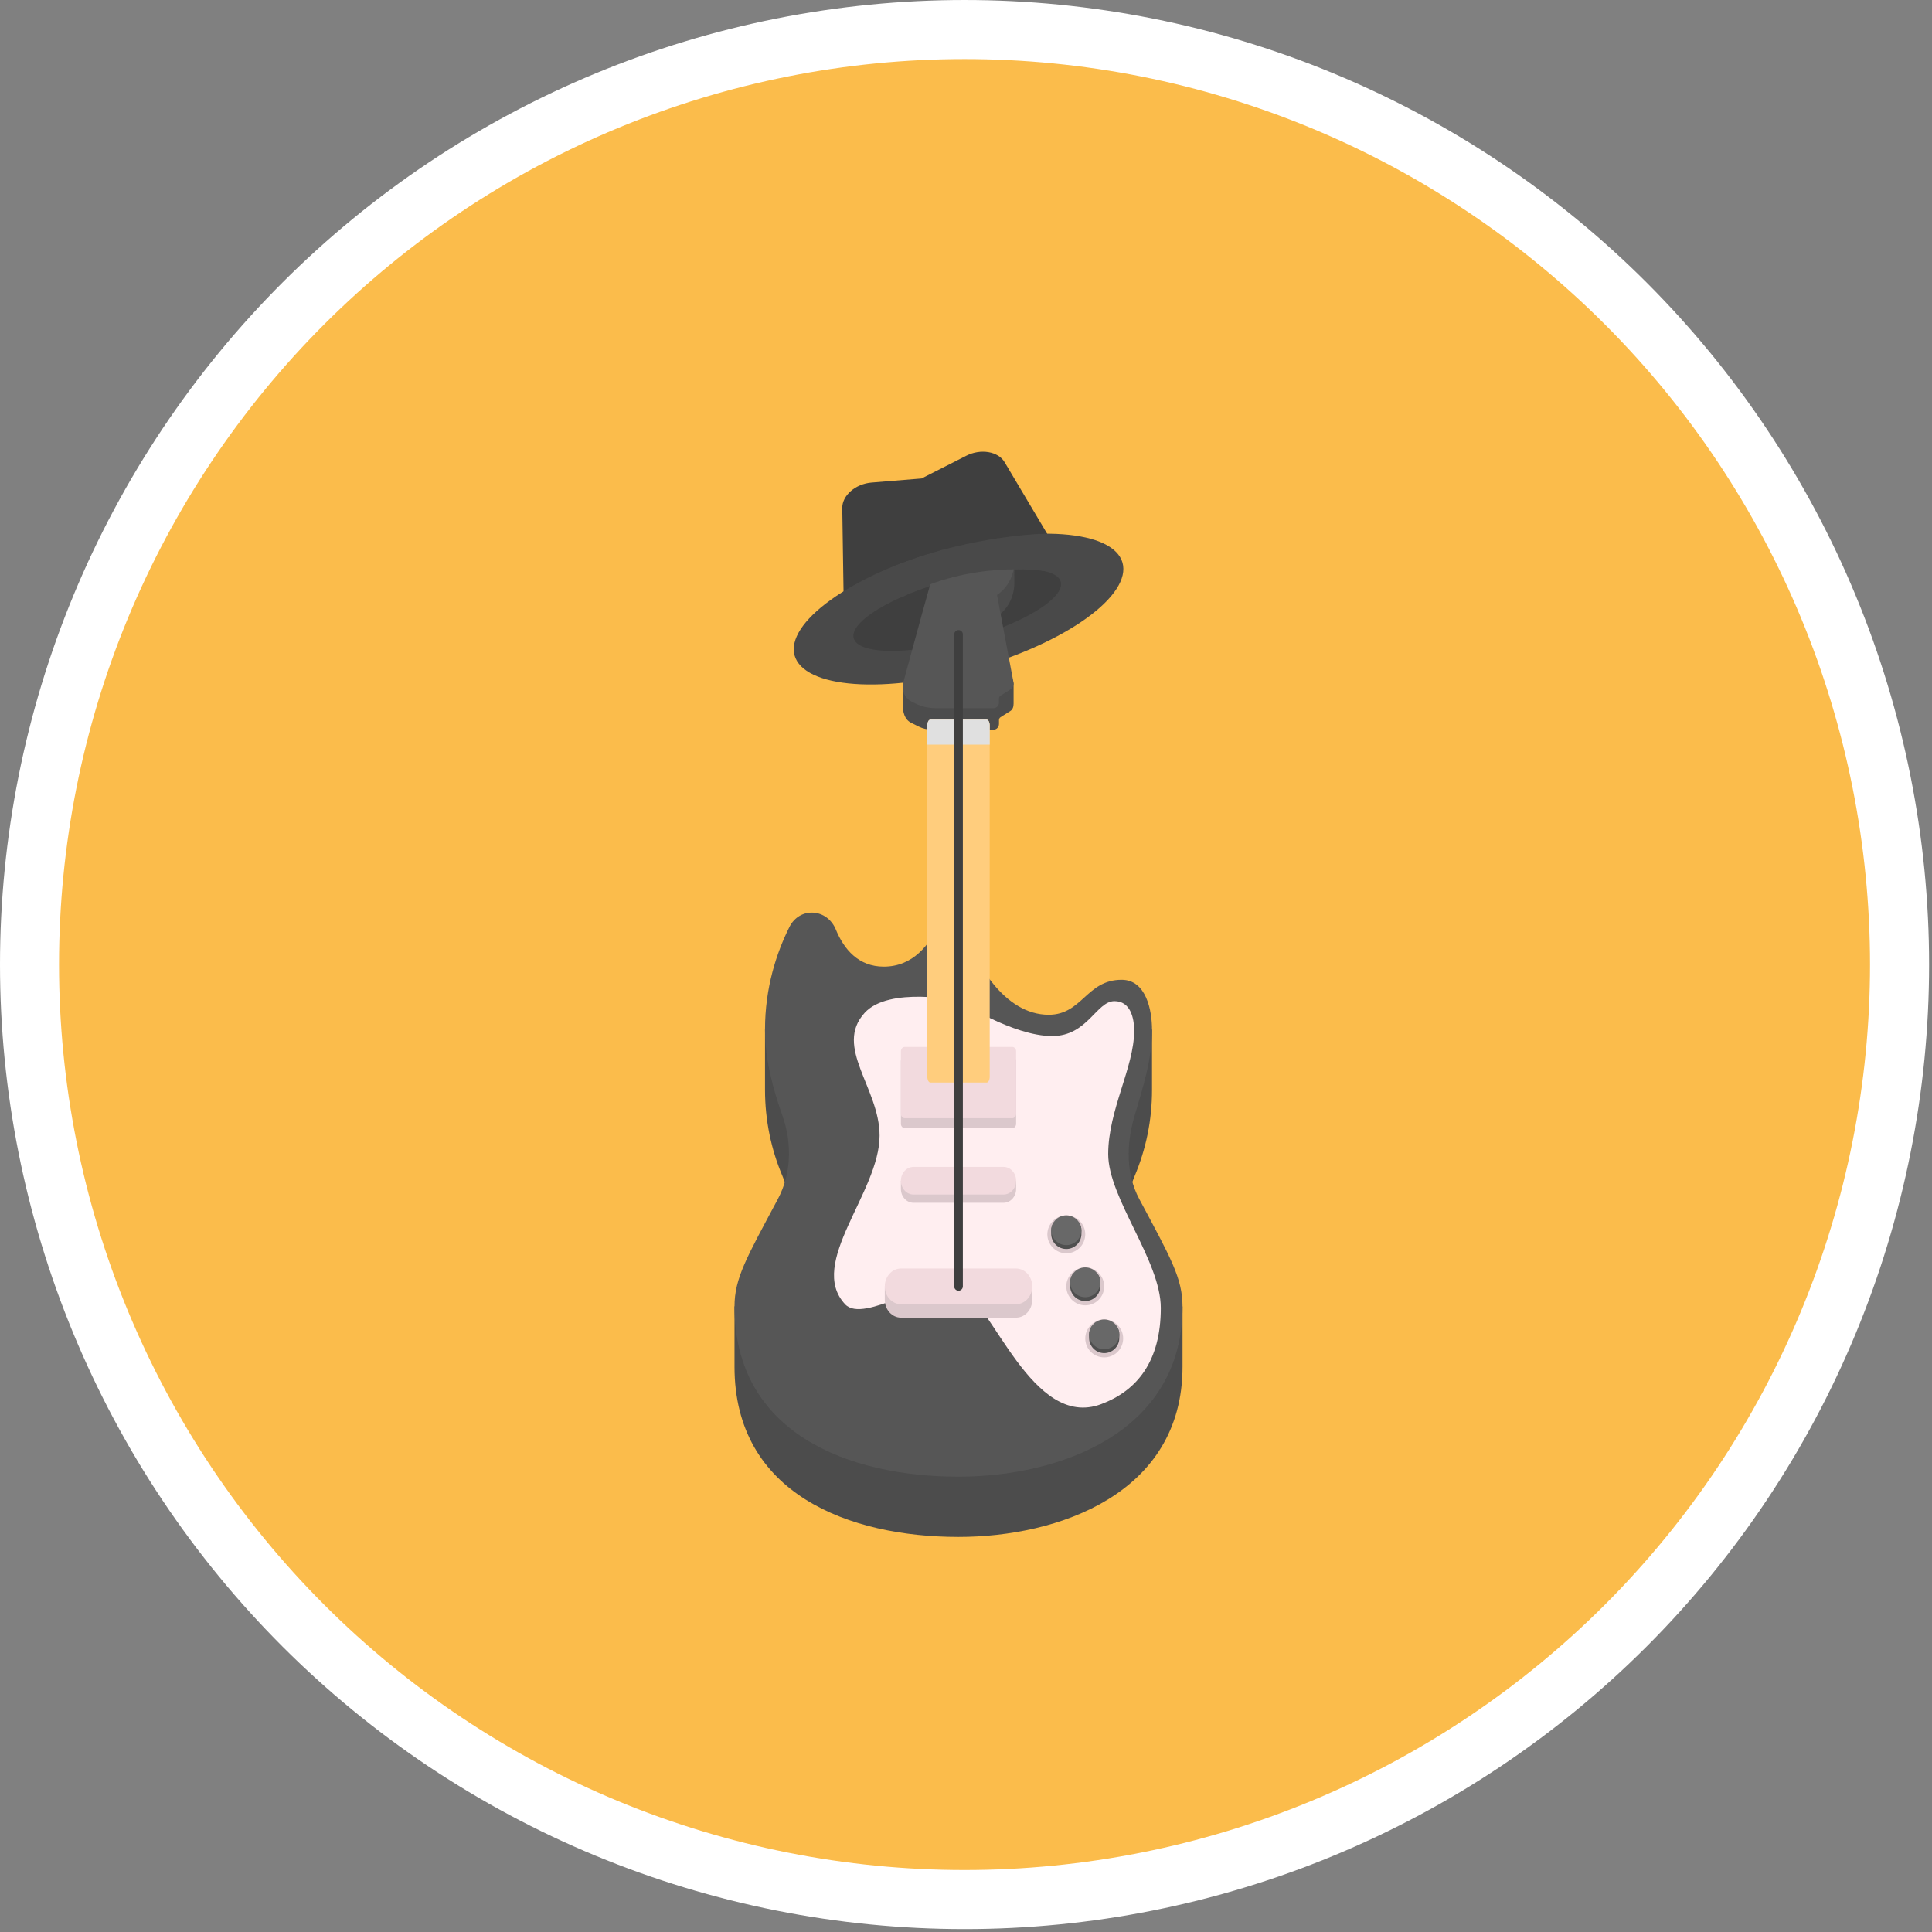 <?xml version="1.0" encoding="utf-8"?>
<!-- Generator: Adobe Illustrator 23.0.6, SVG Export Plug-In . SVG Version: 6.00 Build 0)  -->
<svg version="1.0" id="Layer_1" xmlns="http://www.w3.org/2000/svg" xmlns:xlink="http://www.w3.org/1999/xlink" x="0px" y="0px"
	 viewBox="0 0 300 300" enable-background="new 0 0 300 300" xml:space="preserve">
<rect x="0" y="0" width="300" height="300" fill="#808080" stroke="none"/>
<g>
	<path fill="#FFFFFF" d="M299.548,149.774c0,2.451-0.06,4.901-0.18,7.349c-0.12,2.448-0.301,4.892-0.541,7.331
		c-0.24,2.439-0.54,4.871-0.9,7.296c-0.36,2.425-0.779,4.839-1.257,7.243c-0.478,2.404-1.015,4.795-1.611,7.173
		c-0.596,2.378-1.249,4.739-1.961,7.085c-0.712,2.346-1.48,4.672-2.306,6.98c-0.826,2.308-1.708,4.594-2.646,6.859
		c-0.938,2.265-1.931,4.505-2.979,6.721c-1.048,2.216-2.15,4.405-3.305,6.566c-1.156,2.162-2.363,4.294-3.623,6.396
		c-1.26,2.102-2.571,4.173-3.933,6.211c-1.362,2.038-2.773,4.041-4.233,6.01c-1.46,1.969-2.968,3.901-4.523,5.795
		c-1.555,1.895-3.156,3.75-4.802,5.566c-1.646,1.816-3.336,3.591-5.069,5.324c-1.733,1.733-3.508,3.423-5.324,5.069
		c-1.816,1.646-3.672,3.247-5.566,4.802c-1.895,1.555-3.827,3.063-5.795,4.523c-1.969,1.46-3.972,2.871-6.01,4.233
		c-2.038,1.362-4.108,2.673-6.211,3.933c-2.102,1.26-4.235,2.468-6.396,3.623c-2.162,1.156-4.351,2.257-6.566,3.305
		c-2.216,1.048-4.456,2.041-6.721,2.979c-2.265,0.938-4.551,1.82-6.859,2.646c-2.308,0.826-4.635,1.594-6.98,2.306
		c-2.346,0.712-4.707,1.365-7.085,1.961c-2.378,0.596-4.769,1.132-7.173,1.611c-2.404,0.478-4.818,0.897-7.243,1.257
		c-2.425,0.36-4.857,0.66-7.296,0.9c-2.439,0.24-4.883,0.42-7.331,0.541c-2.448,0.12-4.898,0.18-7.349,0.18
		c-2.451,0-4.901-0.06-7.349-0.18c-2.448-0.12-4.892-0.301-7.331-0.541c-2.439-0.24-4.871-0.54-7.296-0.9
		c-2.425-0.36-4.839-0.779-7.243-1.257c-2.404-0.478-4.795-1.015-7.173-1.611c-2.378-0.596-4.739-1.249-7.085-1.961
		c-2.346-0.712-4.672-1.48-6.98-2.306c-2.308-0.826-4.594-1.708-6.859-2.646c-2.265-0.938-4.505-1.931-6.721-2.979
		c-2.216-1.048-4.405-2.15-6.566-3.305c-2.162-1.155-4.294-2.363-6.396-3.623c-2.102-1.26-4.173-2.571-6.211-3.933
		c-2.038-1.362-4.042-2.773-6.01-4.233c-1.969-1.46-3.901-2.968-5.795-4.523c-1.895-1.555-3.75-3.156-5.566-4.802
		s-3.591-3.336-5.324-5.069c-1.733-1.733-3.423-3.508-5.069-5.324c-1.646-1.816-3.247-3.672-4.802-5.566
		c-1.555-1.895-3.063-3.827-4.523-5.795c-1.46-1.969-2.871-3.972-4.233-6.01c-1.362-2.038-2.673-4.108-3.933-6.211
		c-1.26-2.102-2.468-4.235-3.623-6.396c-1.155-2.162-2.257-4.351-3.305-6.566c-1.048-2.216-2.041-4.456-2.979-6.721
		c-0.938-2.265-1.82-4.551-2.646-6.859c-0.826-2.308-1.594-4.635-2.306-6.98c-0.712-2.346-1.365-4.707-1.961-7.085
		c-0.596-2.378-1.132-4.769-1.611-7.173c-0.478-2.404-0.897-4.818-1.257-7.243c-0.36-2.425-0.66-4.857-0.9-7.296
		c-0.24-2.439-0.421-4.883-0.541-7.331C0.06,154.675,0,152.225,0,149.774s0.06-4.901,0.18-7.349c0.12-2.448,0.301-4.892,0.541-7.331
		c0.24-2.439,0.54-4.871,0.9-7.296c0.36-2.425,0.779-4.839,1.257-7.243c0.478-2.404,1.015-4.795,1.611-7.173
		c0.596-2.378,1.249-4.739,1.961-7.085c0.712-2.346,1.48-4.672,2.306-6.98c0.826-2.308,1.708-4.594,2.646-6.859
		c0.938-2.265,1.931-4.505,2.979-6.721c1.048-2.216,2.15-4.405,3.305-6.566c1.155-2.162,2.363-4.294,3.623-6.396
		c1.26-2.102,2.571-4.173,3.933-6.211c1.362-2.038,2.773-4.041,4.233-6.01c1.46-1.969,2.968-3.901,4.523-5.795
		c1.555-1.895,3.156-3.75,4.802-5.566c1.646-1.816,3.336-3.591,5.069-5.324c1.733-1.733,3.508-3.423,5.324-5.069
		c1.816-1.646,3.672-3.247,5.566-4.802c1.895-1.555,3.827-3.063,5.795-4.523c1.969-1.46,3.972-2.871,6.01-4.233
		c2.038-1.362,4.108-2.673,6.211-3.933c2.102-1.26,4.235-2.468,6.396-3.623c2.162-1.155,4.351-2.257,6.566-3.305
		c2.216-1.048,4.456-2.041,6.721-2.979c2.265-0.938,4.551-1.82,6.859-2.646c2.308-0.826,4.635-1.594,6.98-2.306
		c2.346-0.712,4.707-1.365,7.085-1.961c2.378-0.596,4.769-1.132,7.173-1.611c2.404-0.478,4.818-0.897,7.243-1.257
		c2.425-0.36,4.857-0.66,7.296-0.9c2.439-0.24,4.883-0.421,7.331-0.541c2.448-0.12,4.898-0.18,7.349-0.18
		c2.451,0,4.901,0.06,7.349,0.18c2.448,0.12,4.892,0.301,7.331,0.541c2.439,0.24,4.871,0.54,7.296,0.9
		c2.425,0.36,4.839,0.779,7.243,1.257c2.404,0.478,4.795,1.015,7.173,1.611c2.378,0.596,4.739,1.249,7.085,1.961
		s4.672,1.48,6.98,2.306c2.308,0.826,4.594,1.708,6.859,2.646c2.265,0.938,4.505,1.931,6.721,2.979
		c2.216,1.048,4.405,2.15,6.566,3.305s4.294,2.363,6.396,3.623c2.102,1.26,4.173,2.571,6.211,3.933
		c2.038,1.362,4.041,2.773,6.01,4.233c1.969,1.46,3.901,2.968,5.795,4.523c1.895,1.555,3.75,3.156,5.566,4.802
		c1.816,1.646,3.591,3.336,5.324,5.069c1.733,1.733,3.423,3.508,5.069,5.324s3.247,3.672,4.802,5.566
		c1.555,1.895,3.063,3.827,4.523,5.795c1.46,1.969,2.871,3.972,4.233,6.01c1.362,2.038,2.673,4.108,3.933,6.211
		c1.26,2.102,2.468,4.235,3.623,6.396c1.155,2.162,2.257,4.351,3.305,6.566c1.048,2.216,2.041,4.456,2.979,6.721
		c0.938,2.265,1.82,4.551,2.646,6.859c0.826,2.308,1.594,4.635,2.306,6.98c0.712,2.346,1.365,4.707,1.961,7.085
		c0.596,2.378,1.132,4.769,1.611,7.173c0.478,2.404,0.897,4.818,1.257,7.243s0.66,4.857,0.9,7.296
		c0.24,2.439,0.421,4.883,0.541,7.331C299.488,144.873,299.548,147.323,299.548,149.774z"/>
	<path fill="#FBBC4B" d="M290.375,149.774c0,2.301-0.056,4.601-0.169,6.899c-0.113,2.298-0.282,4.592-0.508,6.882
		c-0.225,2.29-0.507,4.573-0.845,6.849c-0.338,2.276-0.731,4.543-1.18,6.799c-0.449,2.257-0.953,4.501-1.512,6.733
		c-0.559,2.232-1.173,4.449-1.841,6.651c-0.668,2.202-1.39,4.386-2.165,6.553c-0.775,2.167-1.603,4.313-2.484,6.439
		c-0.881,2.126-1.813,4.229-2.797,6.309c-0.984,2.08-2.018,4.135-3.103,6.164c-1.085,2.029-2.219,4.031-3.402,6.004
		c-1.183,1.974-2.414,3.917-3.692,5.83c-1.278,1.913-2.603,3.794-3.974,5.642c-1.371,1.848-2.786,3.662-4.246,5.44
		c-1.46,1.779-2.962,3.521-4.508,5.226c-1.545,1.705-3.131,3.371-4.759,4.998c-1.627,1.627-3.293,3.213-4.998,4.758
		c-1.705,1.545-3.447,3.048-5.226,4.508c-1.779,1.46-3.592,2.875-5.44,4.246c-1.848,1.371-3.729,2.695-5.642,3.974
		c-1.913,1.278-3.857,2.509-5.83,3.692c-1.974,1.183-3.975,2.317-6.004,3.402c-2.029,1.085-4.084,2.119-6.164,3.103
		c-2.08,0.984-4.183,1.916-6.309,2.797c-2.126,0.881-4.272,1.708-6.439,2.484c-2.167,0.775-4.351,1.497-6.553,2.165
		c-2.202,0.668-4.419,1.281-6.651,1.841c-2.232,0.559-4.477,1.063-6.733,1.512s-4.523,0.842-6.799,1.18
		c-2.276,0.338-4.559,0.619-6.849,0.845c-2.29,0.225-4.584,0.395-6.882,0.508c-2.298,0.113-4.598,0.169-6.899,0.169
		c-2.301,0-4.601-0.056-6.899-0.169c-2.298-0.113-4.592-0.282-6.882-0.508c-2.29-0.226-4.573-0.507-6.849-0.845
		c-2.276-0.338-4.543-0.731-6.799-1.18c-2.257-0.449-4.501-0.953-6.733-1.512c-2.232-0.559-4.449-1.173-6.651-1.841
		c-2.202-0.668-4.386-1.39-6.553-2.165s-4.313-1.603-6.439-2.484c-2.126-0.881-4.229-1.813-6.309-2.797
		c-2.08-0.984-4.135-2.018-6.164-3.103c-2.029-1.085-4.031-2.219-6.005-3.402c-1.974-1.183-3.917-2.414-5.83-3.692
		c-1.913-1.278-3.794-2.603-5.642-3.974c-1.848-1.371-3.662-2.786-5.44-4.246c-1.779-1.46-3.521-2.962-5.226-4.508
		c-1.705-1.545-3.371-3.131-4.998-4.758c-1.627-1.627-3.213-3.293-4.759-4.998c-1.545-1.705-3.048-3.447-4.508-5.225
		c-1.46-1.779-2.875-3.592-4.246-5.44c-1.371-1.848-2.695-3.729-3.974-5.642c-1.278-1.913-2.509-3.857-3.692-5.83
		c-1.183-1.974-2.317-3.975-3.402-6.004c-1.085-2.029-2.119-4.084-3.103-6.164c-0.984-2.08-1.916-4.183-2.797-6.309
		c-0.881-2.126-1.708-4.272-2.484-6.439c-0.775-2.167-1.497-4.351-2.165-6.553c-0.668-2.202-1.281-4.419-1.841-6.651
		c-0.559-2.232-1.063-4.477-1.512-6.733c-0.449-2.257-0.842-4.523-1.18-6.799c-0.338-2.276-0.619-4.559-0.845-6.849
		c-0.226-2.29-0.395-4.584-0.508-6.882c-0.113-2.298-0.169-4.598-0.169-6.899c0-2.301,0.056-4.601,0.169-6.899
		c0.113-2.298,0.282-4.592,0.508-6.882c0.226-2.29,0.507-4.573,0.845-6.849c0.338-2.276,0.731-4.543,1.18-6.799
		c0.449-2.257,0.953-4.501,1.512-6.733c0.559-2.232,1.173-4.449,1.841-6.651c0.668-2.202,1.39-4.386,2.165-6.553
		c0.775-2.167,1.603-4.313,2.484-6.439c0.881-2.126,1.813-4.229,2.797-6.309c0.984-2.08,2.018-4.135,3.103-6.164
		c1.085-2.029,2.219-4.031,3.402-6.005c1.183-1.974,2.414-3.917,3.692-5.83c1.278-1.913,2.603-3.794,3.974-5.642
		c1.371-1.848,2.786-3.662,4.246-5.44c1.46-1.779,2.962-3.521,4.508-5.226c1.545-1.705,3.131-3.371,4.759-4.998
		c1.627-1.627,3.293-3.213,4.998-4.759c1.705-1.545,3.447-3.048,5.226-4.508c1.779-1.46,3.592-2.875,5.44-4.246
		c1.848-1.371,3.729-2.695,5.642-3.974c1.913-1.278,3.857-2.509,5.83-3.692c1.974-1.183,3.975-2.317,6.005-3.402
		c2.029-1.085,4.084-2.119,6.164-3.103c2.08-0.984,4.183-1.916,6.309-2.797c2.126-0.881,4.272-1.708,6.439-2.484
		c2.167-0.775,4.351-1.497,6.553-2.165c2.202-0.668,4.419-1.282,6.651-1.841c2.232-0.559,4.477-1.063,6.733-1.512
		c2.257-0.449,4.523-0.842,6.799-1.18c2.276-0.338,4.559-0.619,6.849-0.845c2.29-0.226,4.584-0.395,6.882-0.508
		c2.298-0.113,4.598-0.169,6.899-0.169c2.301,0,4.601,0.056,6.899,0.169c2.298,0.113,4.592,0.282,6.882,0.508
		c2.29,0.226,4.573,0.507,6.849,0.845c2.276,0.338,4.543,0.731,6.799,1.18c2.257,0.449,4.501,0.953,6.733,1.512
		c2.232,0.559,4.449,1.173,6.651,1.841c2.202,0.668,4.386,1.39,6.553,2.165c2.167,0.775,4.313,1.603,6.439,2.484
		c2.126,0.881,4.229,1.813,6.309,2.797c2.08,0.984,4.135,2.018,6.164,3.103c2.029,1.085,4.031,2.219,6.004,3.402
		c1.974,1.183,3.917,2.414,5.83,3.692c1.913,1.278,3.794,2.603,5.642,3.974c1.848,1.371,3.662,2.786,5.44,4.246
		c1.779,1.46,3.521,2.962,5.226,4.508c1.705,1.545,3.371,3.131,4.998,4.759s3.213,3.293,4.759,4.998
		c1.545,1.705,3.048,3.447,4.508,5.226c1.46,1.779,2.875,3.592,4.246,5.44c1.371,1.848,2.695,3.729,3.974,5.642
		c1.278,1.913,2.509,3.857,3.692,5.83c1.183,1.974,2.317,3.975,3.402,6.005c1.085,2.029,2.119,4.084,3.103,6.164
		c0.984,2.08,1.916,4.183,2.797,6.309c0.881,2.126,1.708,4.272,2.484,6.439c0.775,2.167,1.497,4.351,2.165,6.553
		c0.668,2.202,1.281,4.419,1.841,6.651c0.559,2.232,1.063,4.477,1.512,6.733c0.449,2.257,0.842,4.523,1.18,6.799
		c0.338,2.276,0.619,4.559,0.845,6.849c0.226,2.29,0.395,4.584,0.508,6.882C290.319,145.174,290.375,147.473,290.375,149.774z"/>
	<path fill="#3F3F3F" d="M166.035,88.65c0,0-3.698,5.135-16.403,8.732c-12.705,3.597-18.546,1.162-18.546,1.162l-0.299-19.648
		c-0.03-1.948,2.044-3.758,4.539-3.962l7.771-0.635l6.952-3.533c2.232-1.134,4.947-0.679,5.942,0.996L166.035,88.65L166.035,88.65z"
		/>
	<path fill="#494949" d="M174.302,87.372c0.086,0.302,0.13,0.615,0.133,0.939c0.003,0.324-0.034,0.657-0.113,1
		c-0.079,0.342-0.198,0.693-0.358,1.05c-0.16,0.358-0.36,0.721-0.6,1.091c-0.24,0.37-0.519,0.743-0.836,1.121
		c-0.318,0.378-0.672,0.758-1.065,1.14c-0.392,0.382-0.82,0.765-1.282,1.149c-0.463,0.383-0.959,0.765-1.488,1.146
		c-0.529,0.381-1.089,0.758-1.679,1.132c-0.59,0.374-1.208,0.743-1.854,1.107c-0.646,0.364-1.316,0.722-2.011,1.072
		c-0.695,0.351-1.411,0.693-2.149,1.026c-0.738,0.334-1.493,0.657-2.266,0.971c-0.773,0.314-1.56,0.616-2.361,0.906
		c-0.801,0.29-1.612,0.568-2.434,0.832c-0.821,0.264-1.649,0.515-2.483,0.751c-0.834,0.236-1.67,0.457-2.508,0.662
		c-0.838,0.205-1.674,0.394-2.509,0.567c-0.834,0.172-1.663,0.328-2.486,0.466c-0.823,0.138-1.636,0.258-2.439,0.361
		c-0.803,0.102-1.592,0.186-2.368,0.252c-0.776,0.066-1.534,0.113-2.275,0.141c-0.741,0.028-1.461,0.038-2.159,0.029
		c-0.699-0.009-1.373-0.037-2.023-0.084c-0.65-0.047-1.273-0.112-1.868-0.196c-0.595-0.084-1.16-0.186-1.694-0.306
		c-0.534-0.12-1.036-0.258-1.504-0.413c-0.468-0.155-0.902-0.327-1.3-0.516c-0.398-0.189-0.759-0.394-1.083-0.614
		c-0.324-0.221-0.609-0.456-0.856-0.707c-0.247-0.25-0.453-0.514-0.62-0.792s-0.293-0.568-0.379-0.87
		c-0.086-0.302-0.13-0.615-0.133-0.939c-0.003-0.324,0.034-0.657,0.113-1c0.079-0.342,0.198-0.693,0.358-1.05
		c0.16-0.358,0.36-0.721,0.6-1.091c0.24-0.37,0.519-0.743,0.836-1.121c0.318-0.378,0.672-0.758,1.065-1.14
		c0.392-0.382,0.82-0.765,1.282-1.149c0.463-0.383,0.959-0.765,1.488-1.146c0.529-0.381,1.089-0.758,1.679-1.132
		c0.59-0.374,1.208-0.743,1.854-1.107c0.646-0.364,1.316-0.722,2.011-1.072c0.695-0.351,1.411-0.693,2.149-1.026
		c0.738-0.334,1.493-0.657,2.266-0.971c0.773-0.314,1.56-0.616,2.361-0.906c0.801-0.29,1.612-0.568,2.434-0.832
		c0.821-0.264,1.649-0.515,2.483-0.751c0.834-0.236,1.67-0.457,2.508-0.662s1.674-0.394,2.509-0.567
		c0.834-0.172,1.663-0.328,2.486-0.466c0.823-0.138,1.636-0.258,2.439-0.361c0.803-0.102,1.592-0.186,2.368-0.252
		c0.776-0.066,1.534-0.113,2.275-0.141c0.741-0.028,1.461-0.038,2.159-0.029c0.699,0.009,1.373,0.037,2.023,0.084
		s1.273,0.112,1.868,0.196c0.595,0.084,1.16,0.186,1.694,0.306c0.534,0.12,1.036,0.258,1.504,0.413
		c0.468,0.155,0.902,0.327,1.3,0.516c0.398,0.189,0.759,0.394,1.083,0.614c0.324,0.221,0.609,0.456,0.856,0.707
		s0.453,0.514,0.62,0.792C174.091,86.78,174.217,87.07,174.302,87.372z"/>
	<path fill="#3F3F3F" d="M164.712,90.339c0.041,0.151,0.056,0.308,0.046,0.472c-0.011,0.164-0.047,0.334-0.11,0.51
		c-0.062,0.176-0.15,0.357-0.264,0.543c-0.113,0.186-0.252,0.376-0.416,0.57c-0.164,0.194-0.351,0.392-0.563,0.592
		c-0.212,0.201-0.447,0.403-0.705,0.608c-0.258,0.205-0.539,0.411-0.841,0.619c-0.302,0.208-0.625,0.415-0.968,0.623
		c-0.343,0.208-0.705,0.415-1.086,0.622c-0.381,0.207-0.779,0.411-1.194,0.614c-0.415,0.203-0.845,0.403-1.29,0.601
		c-0.445,0.198-0.903,0.392-1.373,0.582c-0.471,0.19-0.952,0.376-1.444,0.557c-0.492,0.181-0.992,0.357-1.5,0.527
		c-0.508,0.17-1.022,0.334-1.542,0.492c-0.52,0.158-1.043,0.308-1.57,0.452c-0.526,0.144-1.054,0.279-1.582,0.407
		c-0.528,0.128-1.054,0.248-1.578,0.359c-0.524,0.111-1.044,0.214-1.56,0.307c-0.516,0.094-1.025,0.178-1.527,0.253
		c-0.502,0.075-0.995,0.14-1.479,0.196c-0.484,0.055-0.956,0.101-1.416,0.137c-0.461,0.036-0.907,0.061-1.34,0.076
		s-0.85,0.02-1.252,0.015c-0.401-0.005-0.785-0.02-1.151-0.046c-0.366-0.025-0.712-0.061-1.039-0.107
		c-0.327-0.046-0.632-0.101-0.917-0.166c-0.284-0.065-0.546-0.14-0.786-0.224c-0.239-0.084-0.455-0.178-0.647-0.28
		c-0.192-0.103-0.36-0.214-0.503-0.334c-0.143-0.12-0.261-0.248-0.353-0.384c-0.093-0.136-0.159-0.279-0.2-0.43
		c-0.041-0.151-0.056-0.308-0.046-0.472c0.011-0.164,0.047-0.334,0.11-0.51c0.062-0.176,0.15-0.357,0.264-0.543
		c0.113-0.186,0.252-0.376,0.416-0.57c0.164-0.194,0.351-0.392,0.563-0.592c0.212-0.201,0.447-0.403,0.705-0.608
		c0.258-0.205,0.539-0.411,0.841-0.619c0.302-0.208,0.625-0.415,0.968-0.623c0.343-0.208,0.705-0.415,1.086-0.622
		c0.381-0.207,0.779-0.411,1.194-0.614c0.415-0.203,0.845-0.403,1.29-0.601c0.445-0.198,0.903-0.392,1.373-0.582
		c0.471-0.19,0.952-0.376,1.444-0.557s0.992-0.357,1.5-0.527c0.508-0.17,1.022-0.334,1.542-0.492c0.52-0.158,1.043-0.308,1.57-0.452
		c0.526-0.144,1.054-0.279,1.582-0.407c0.528-0.128,1.054-0.248,1.578-0.359c0.524-0.111,1.044-0.214,1.56-0.307
		c0.516-0.094,1.025-0.178,1.527-0.253c0.502-0.075,0.995-0.14,1.479-0.196c0.484-0.056,0.956-0.101,1.416-0.137
		c0.461-0.036,0.907-0.061,1.34-0.076c0.433-0.015,0.85-0.02,1.251-0.015c0.401,0.005,0.785,0.02,1.151,0.046
		c0.366,0.025,0.712,0.061,1.039,0.107c0.327,0.046,0.632,0.101,0.917,0.166c0.284,0.065,0.546,0.14,0.786,0.224
		c0.239,0.084,0.455,0.178,0.647,0.28c0.192,0.103,0.36,0.214,0.503,0.334c0.143,0.12,0.261,0.248,0.353,0.384
		C164.604,90.045,164.671,90.188,164.712,90.339z"/>
	<path fill="#4C4C4C" d="M154.816,95.72c1.627-1.089,2.691-3.012,2.691-5.223c0-1.26-0.02-3.854-0.02-3.854
		s-3.678-2.314-5.741-2.314c-2.609,0-4.909,1.763-5.702,4.198c-0.007-0.006-0.014-0.012-0.022-0.018
		c-2.41,7.283-3.561,10.925-5.852,18.208v2.591c0,1.277,0.291,2.416,1.311,2.927l1.18,0.587c0.642,0.318,1.321,0.477,2.038,0.476
		h9.59c0.461,0,0.833-0.4,0.833-0.894v-0.584c0-0.189,0.093-0.363,0.245-0.459c0.619-0.388,0.926-0.582,1.538-0.971
		c0.362-0.23,0.484-0.672,0.484-1.143v-3.107C156.538,102.664,155.681,99.191,154.816,95.72L154.816,95.72z M176.904,195.539
		c-2.099-3.93-2.501-8.711-0.752-12.835c1.822-4.307,2.733-8.796,2.733-13.465c0.003-2.961,0-9.357,0-9.357s-5.302-1.774-6.965,0.51
		c-2.675,3.675-4.632,6.533-10.272,6.533c-6.889,0-10.333-8.075-12.134-13.796c-0.794-2.521-0.393-7.215-0.393-7.215l-1.442,0.018
		c0,0-1.384,13.52-10.447,13.52c-3.934,0-6.186-2.699-7.441-5.754c-1.358-3.308-11,6.156-11,6.156v9.357
		c0,4.787,0.972,9.328,2.714,13.413c1.77,4.152,1.391,8.964-0.723,12.926c-2.096,3.929-6.728,7.329-6.728,7.329v9.357
		c0.004,19.732,17.823,26.417,34.784,26.417c15.458,0,34.784-6.685,34.784-26.417v-9.357
		C183.622,202.879,179.17,199.784,176.904,195.539L176.904,195.539z"/>
	<path fill="#565656" d="M176.904,186.183c-2.099-3.93-2.005-8.534-0.752-12.835c1.295-4.446,2.73-8.725,2.733-13.465
		c0.003-2.961-0.893-7.743-4.715-7.743c-5.471,0-6.116,5.431-11.331,5.431c-6.889,0-11.525-8.075-13.325-13.796
		c-0.794-2.521-0.393-7.215-0.393-7.215l-1.442,0.018c0,0-1.384,13.52-10.447,13.52c-3.934,0-6.186-2.699-7.441-5.754
		c-1.358-3.308-5.627-3.576-7.216-0.389c-2.009,4.027-3.784,9.42-3.784,15.902c0,4.787,1.268,9.297,2.714,13.413
		c1.496,4.259,1.391,8.964-0.723,12.926c-4.848,9.088-6.729,12.274-6.728,16.686c0.004,19.732,17.823,26.417,34.784,26.417
		c15.458,0,34.784-6.685,34.784-26.417C183.622,198.468,181.749,195.257,176.904,186.183L176.904,186.183z M154.816,92.383
		c2.015-1.349,3.174-3.979,2.499-6.849c-0.496-2.116-2.067-3.822-4.071-4.346c-3.191-0.836-6.258,1.11-7.201,4.003
		c-0.007-0.006-0.014-0.012-0.022-0.018c-2.371,8.319-3.505,12.479-5.759,20.799c-0.318,1.169,0.198,2.416,1.219,2.927l0.669,0.333
		c0.967,0.48,2.028,0.729,3.123,0.729h9.013c0.461,0,0.833-0.399,0.833-0.894v-0.583c0-0.189,0.093-0.363,0.245-0.459
		c0.619-0.388,0.926-0.582,1.538-0.971c0.362-0.23,0.548-0.685,0.465-1.132C156.525,101.407,155.674,96.894,154.816,92.383
		L154.816,92.383z"/>
	<path fill="#FFEEF0" d="M148.839,155.39c0,0,8.417,5.487,14.54,5.487c5.498,0,6.866-5.42,9.671-5.42c2.469,0,3.062,2.563,3.062,4.6
		c0,5.669-4.031,12.314-4.031,19.152c0,6.837,8.168,16.549,8.168,23.892c0,8.269-3.653,12.825-9.244,14.929
		c-10.745,4.045-16.958-15.911-22.166-18.283c-4.266-1.943-14.671,5.938-17.617,2.773c-5.924-6.362,5.36-17.356,5.36-26.179
		c0-7.39-7.155-13.776-2.31-19.078C138.051,153.128,148.839,155.39,148.839,155.39L148.839,155.39z"/>
	<path fill="#DBC8CC" d="M157.178,175.173h-16.679c-0.335,0-0.605-0.297-0.605-0.662v-9.745c0-0.365,0.271-0.662,0.605-0.662h16.679
		c0.335,0,0.605,0.297,0.605,0.662v9.745C157.783,174.876,157.513,175.173,157.178,175.173z"/>
	<path fill="#F2DADE" d="M157.178,173.634h-16.679c-0.335,0-0.605-0.297-0.605-0.662v-9.745c0-0.365,0.271-0.662,0.605-0.662h16.679
		c0.335,0,0.605,0.297,0.605,0.662v9.745C157.783,173.339,157.513,173.634,157.178,173.634z"/>
	<path fill="#FFCD7D" d="M153.681,112.638V167.2c0,0.502-0.214,0.9-0.485,0.9h-8.716c-0.272,0-0.485-0.396-0.485-0.9v-54.562
		c0-0.49,0.214-0.901,0.485-0.901h8.716C153.468,111.738,153.681,112.148,153.681,112.638z"/>
	<path fill="#E0E0E0" d="M153.681,112.638v2.99h-9.686v-2.99c0-0.49,0.214-0.901,0.485-0.901h8.716
		C153.468,111.738,153.681,112.148,153.681,112.638L153.681,112.638z"/>
	<path fill="#DBC8CC" d="M155.812,186.769h-13.947c-1.095,0-1.972-0.962-1.972-2.147v-1.282h17.89v1.282
		C157.783,185.808,156.907,186.769,155.812,186.769L155.812,186.769z M157.763,204.605h-17.85c-1.399,0-2.523-1.242-2.523-2.774
		v-2.083h22.897v2.083C160.286,203.363,159.162,204.605,157.763,204.605L157.763,204.605z"/>
	<path fill="#F2DADE" d="M157.763,202.521h-17.85c-1.399,0-2.523-1.242-2.523-2.773c0-1.532,1.124-2.774,2.523-2.774h17.85
		c1.399,0,2.523,1.242,2.523,2.774C160.286,201.28,159.162,202.521,157.763,202.521z M155.812,185.487h-13.947
		c-1.095,0-1.972-0.962-1.972-2.147c0-1.186,0.877-2.147,1.972-2.147h13.947c1.095,0,1.972,0.962,1.972,2.147
		C157.783,184.527,156.907,185.487,155.812,185.487z"/>
	<path fill="#DBC8CC" d="M171.461,199.751c0,0.193-0.019,0.385-0.057,0.574c-0.038,0.189-0.094,0.373-0.167,0.552
		c-0.074,0.178-0.165,0.348-0.272,0.509c-0.107,0.161-0.229,0.309-0.366,0.446c-0.137,0.137-0.285,0.259-0.446,0.366
		c-0.161,0.107-0.33,0.198-0.509,0.272c-0.179,0.074-0.363,0.13-0.552,0.167c-0.189,0.038-0.381,0.057-0.574,0.057
		s-0.385-0.019-0.574-0.057c-0.189-0.038-0.374-0.094-0.552-0.167c-0.178-0.074-0.348-0.165-0.509-0.272
		c-0.161-0.107-0.309-0.229-0.446-0.366c-0.137-0.137-0.259-0.285-0.366-0.446c-0.107-0.161-0.198-0.33-0.272-0.509
		c-0.074-0.179-0.13-0.362-0.167-0.552c-0.038-0.189-0.057-0.381-0.057-0.574c0-0.193,0.019-0.385,0.057-0.574
		c0.038-0.19,0.094-0.374,0.167-0.552c0.074-0.178,0.165-0.348,0.272-0.509c0.107-0.161,0.229-0.309,0.366-0.446
		s0.285-0.259,0.446-0.366c0.161-0.107,0.33-0.198,0.509-0.272c0.179-0.074,0.363-0.13,0.552-0.167
		c0.19-0.038,0.381-0.057,0.574-0.057s0.385,0.019,0.574,0.057c0.189,0.038,0.373,0.094,0.552,0.167
		c0.178,0.074,0.348,0.165,0.509,0.272c0.161,0.107,0.309,0.229,0.446,0.366c0.137,0.137,0.259,0.285,0.366,0.446
		c0.107,0.161,0.198,0.33,0.272,0.509c0.074,0.179,0.13,0.363,0.167,0.552C171.443,199.366,171.461,199.558,171.461,199.751z"/>
	<path fill="#4F4F4F" d="M170.865,199.151v0.601c-0.009,0.305-0.075,0.598-0.198,0.877c-0.123,0.28-0.294,0.526-0.513,0.738
		c-0.219,0.213-0.47,0.376-0.753,0.491c-0.283,0.115-0.577,0.172-0.882,0.172c-0.305,0-0.6-0.057-0.882-0.172
		c-0.283-0.115-0.534-0.279-0.753-0.491c-0.219-0.213-0.39-0.459-0.513-0.738c-0.123-0.279-0.189-0.572-0.198-0.877v-0.601
		c0-0.46,0.132-0.889,0.362-1.251h0.547c0.205-0.161,0.43-0.283,0.676-0.368c0.246-0.085,0.499-0.127,0.76-0.127
		s0.514,0.042,0.76,0.127c0.246,0.085,0.471,0.208,0.676,0.368h0.547C170.734,198.262,170.865,198.69,170.865,199.151
		L170.865,199.151z"/>
	<path fill="#686868" d="M170.865,199.151c-0.009,0.305-0.075,0.598-0.198,0.877c-0.123,0.279-0.294,0.526-0.513,0.738
		c-0.219,0.213-0.47,0.376-0.753,0.491c-0.283,0.115-0.577,0.172-0.882,0.172c-0.305,0-0.6-0.057-0.882-0.172
		c-0.283-0.115-0.534-0.279-0.753-0.491c-0.219-0.213-0.39-0.459-0.513-0.738c-0.123-0.279-0.189-0.572-0.198-0.877
		c0-0.46,0.132-0.889,0.362-1.251c0.105-0.168,0.23-0.32,0.374-0.456c0.144-0.136,0.303-0.252,0.476-0.348
		c0.173-0.096,0.356-0.169,0.548-0.218c0.192-0.05,0.387-0.074,0.585-0.074c0.198,0,0.393,0.025,0.585,0.074
		c0.192,0.05,0.375,0.122,0.548,0.218c0.173,0.096,0.332,0.212,0.476,0.348c0.144,0.136,0.269,0.288,0.374,0.456
		C170.734,198.262,170.865,198.69,170.865,199.151L170.865,199.151z"/>
	<path fill="#DBC8CC" d="M168.518,191.667c0,0.193-0.019,0.385-0.057,0.574c-0.038,0.189-0.094,0.373-0.167,0.552
		c-0.074,0.179-0.165,0.348-0.272,0.509c-0.107,0.161-0.229,0.309-0.366,0.446c-0.137,0.137-0.285,0.259-0.446,0.366
		c-0.161,0.107-0.33,0.198-0.509,0.272c-0.179,0.074-0.363,0.13-0.552,0.167c-0.189,0.038-0.381,0.057-0.574,0.057
		c-0.193,0-0.385-0.019-0.574-0.057c-0.189-0.038-0.374-0.094-0.552-0.167c-0.178-0.074-0.348-0.165-0.509-0.272
		c-0.161-0.107-0.309-0.229-0.446-0.366c-0.137-0.137-0.259-0.285-0.366-0.446c-0.107-0.161-0.198-0.33-0.272-0.509
		c-0.074-0.178-0.13-0.362-0.167-0.552c-0.038-0.189-0.057-0.381-0.057-0.574c0-0.193,0.019-0.385,0.057-0.574
		c0.038-0.189,0.094-0.374,0.167-0.552c0.074-0.179,0.165-0.348,0.272-0.509c0.107-0.161,0.229-0.309,0.366-0.446
		c0.137-0.137,0.285-0.259,0.446-0.366c0.161-0.107,0.33-0.198,0.509-0.272c0.179-0.074,0.363-0.13,0.552-0.167
		c0.189-0.038,0.381-0.057,0.574-0.057s0.385,0.019,0.574,0.057c0.189,0.038,0.373,0.093,0.552,0.167
		c0.179,0.074,0.348,0.165,0.509,0.272c0.161,0.107,0.309,0.229,0.446,0.366c0.137,0.137,0.259,0.285,0.366,0.446
		c0.107,0.161,0.198,0.33,0.272,0.509c0.074,0.178,0.13,0.363,0.167,0.552C168.499,191.282,168.518,191.474,168.518,191.667z"/>
	<path fill="#4F4F4F" d="M167.923,191.066v0.601c-0.009,0.305-0.075,0.598-0.198,0.877c-0.123,0.28-0.294,0.526-0.513,0.738
		c-0.219,0.213-0.47,0.377-0.753,0.491c-0.283,0.115-0.577,0.172-0.882,0.172c-0.305,0-0.6-0.057-0.883-0.172
		c-0.283-0.115-0.534-0.279-0.753-0.491c-0.219-0.213-0.39-0.459-0.513-0.738c-0.123-0.28-0.189-0.572-0.198-0.877v-0.601
		c0-0.46,0.132-0.889,0.362-1.251h0.547c0.205-0.161,0.43-0.283,0.676-0.368c0.246-0.085,0.499-0.127,0.76-0.127
		s0.514,0.042,0.76,0.127c0.246,0.085,0.472,0.208,0.676,0.368h0.547C167.791,190.177,167.923,190.607,167.923,191.066
		L167.923,191.066z"/>
	<path fill="#686868" d="M167.923,191.066c-0.009,0.305-0.075,0.598-0.198,0.877c-0.123,0.28-0.294,0.526-0.513,0.738
		c-0.219,0.213-0.47,0.377-0.753,0.491c-0.283,0.115-0.577,0.172-0.882,0.172c-0.305,0-0.6-0.057-0.883-0.172
		c-0.283-0.115-0.534-0.279-0.753-0.491c-0.219-0.213-0.39-0.459-0.513-0.738c-0.123-0.28-0.189-0.572-0.198-0.877
		c0-0.46,0.132-0.889,0.362-1.251c0.105-0.168,0.23-0.32,0.374-0.456c0.144-0.136,0.303-0.252,0.476-0.348
		c0.174-0.096,0.356-0.169,0.548-0.218c0.192-0.05,0.387-0.074,0.585-0.074c0.198,0,0.393,0.025,0.585,0.074
		c0.192,0.05,0.375,0.122,0.548,0.218c0.173,0.096,0.332,0.212,0.476,0.348s0.269,0.288,0.374,0.456
		C167.791,190.177,167.923,190.607,167.923,191.066L167.923,191.066z"/>
	<path fill="#DBC8CC" d="M174.404,207.833c0,0.193-0.019,0.385-0.057,0.574c-0.038,0.189-0.094,0.373-0.167,0.552
		c-0.074,0.178-0.165,0.348-0.272,0.509c-0.107,0.161-0.229,0.309-0.366,0.446c-0.137,0.137-0.285,0.259-0.446,0.366
		c-0.161,0.107-0.33,0.198-0.509,0.272s-0.363,0.13-0.552,0.167c-0.189,0.038-0.381,0.057-0.574,0.057
		c-0.193,0-0.385-0.019-0.574-0.057c-0.19-0.038-0.374-0.094-0.552-0.167c-0.178-0.074-0.348-0.165-0.509-0.272
		c-0.161-0.107-0.309-0.229-0.446-0.366c-0.137-0.137-0.259-0.285-0.366-0.446c-0.107-0.161-0.198-0.33-0.272-0.509
		c-0.074-0.179-0.13-0.363-0.167-0.552c-0.038-0.189-0.057-0.381-0.057-0.574c0-0.193,0.019-0.385,0.057-0.574
		s0.094-0.373,0.167-0.552c0.074-0.179,0.165-0.348,0.272-0.509c0.107-0.161,0.229-0.309,0.366-0.446
		c0.137-0.137,0.285-0.259,0.446-0.366c0.161-0.107,0.33-0.198,0.509-0.272c0.179-0.074,0.363-0.13,0.552-0.167
		c0.189-0.038,0.381-0.057,0.574-0.057c0.193,0,0.385,0.019,0.574,0.057c0.19,0.038,0.374,0.094,0.552,0.167
		c0.178,0.074,0.348,0.165,0.509,0.272c0.161,0.107,0.309,0.229,0.446,0.366c0.137,0.137,0.259,0.285,0.366,0.446
		c0.107,0.161,0.198,0.33,0.272,0.509c0.074,0.179,0.13,0.363,0.167,0.552C174.385,207.448,174.404,207.639,174.404,207.833z"/>
	<path fill="#4F4F4F" d="M173.808,207.233v0.601c-0.009,0.305-0.075,0.598-0.198,0.877c-0.123,0.28-0.294,0.526-0.513,0.738
		c-0.219,0.213-0.47,0.376-0.753,0.491c-0.283,0.115-0.577,0.172-0.882,0.172c-0.305,0-0.6-0.057-0.882-0.172
		c-0.283-0.115-0.534-0.279-0.753-0.491s-0.39-0.459-0.513-0.738s-0.189-0.572-0.198-0.877v-0.601c0-0.46,0.132-0.889,0.362-1.251
		h0.547c0.205-0.161,0.43-0.283,0.676-0.368c0.246-0.085,0.499-0.127,0.76-0.127c0.26,0,0.513,0.043,0.76,0.127
		c0.246,0.085,0.471,0.208,0.676,0.368h0.547C173.676,206.344,173.808,206.772,173.808,207.233L173.808,207.233z"/>
	<path fill="#686868" d="M173.808,207.233c-0.009,0.305-0.075,0.598-0.198,0.877c-0.123,0.28-0.294,0.526-0.513,0.738
		c-0.219,0.213-0.47,0.376-0.753,0.491c-0.283,0.115-0.577,0.172-0.882,0.172c-0.305,0-0.6-0.057-0.882-0.172
		c-0.283-0.115-0.534-0.279-0.753-0.491c-0.219-0.213-0.39-0.459-0.513-0.738c-0.123-0.279-0.189-0.572-0.198-0.877
		c0-0.46,0.132-0.889,0.362-1.251c0.105-0.168,0.23-0.32,0.374-0.456c0.144-0.136,0.303-0.252,0.476-0.348
		c0.173-0.096,0.356-0.169,0.548-0.218c0.192-0.05,0.387-0.074,0.585-0.074c0.198,0,0.393,0.025,0.585,0.074
		c0.192,0.05,0.375,0.122,0.548,0.218c0.174,0.096,0.332,0.212,0.476,0.348c0.144,0.136,0.269,0.288,0.374,0.456
		C173.676,206.344,173.808,206.772,173.808,207.233L173.808,207.233z"/>
	
		<line fill="none" stroke="#3F3F3F" stroke-width="1.345" stroke-linecap="round" stroke-miterlimit="10" x1="148.839" y1="199.748" x2="148.839" y2="98.509"/>
	<path fill="#494949" d="M162.112,88.663c0,0-11.298-1.794-21.943,4.002l2.107-6.074l6.598-1.99c0.6-0.181,1.211-0.32,1.83-0.413
		l6.974-1.066L162.112,88.663z"/>
	<path fill="#3F3F3F" d="M162.112,82.871c0,0-10.971,0.25-22.506,4.704l2.67-5.756l6.598-1.99c0.6-0.181,1.211-0.32,1.83-0.413
		l6.974-1.066L162.112,82.871z"/>
</g>
</svg>
